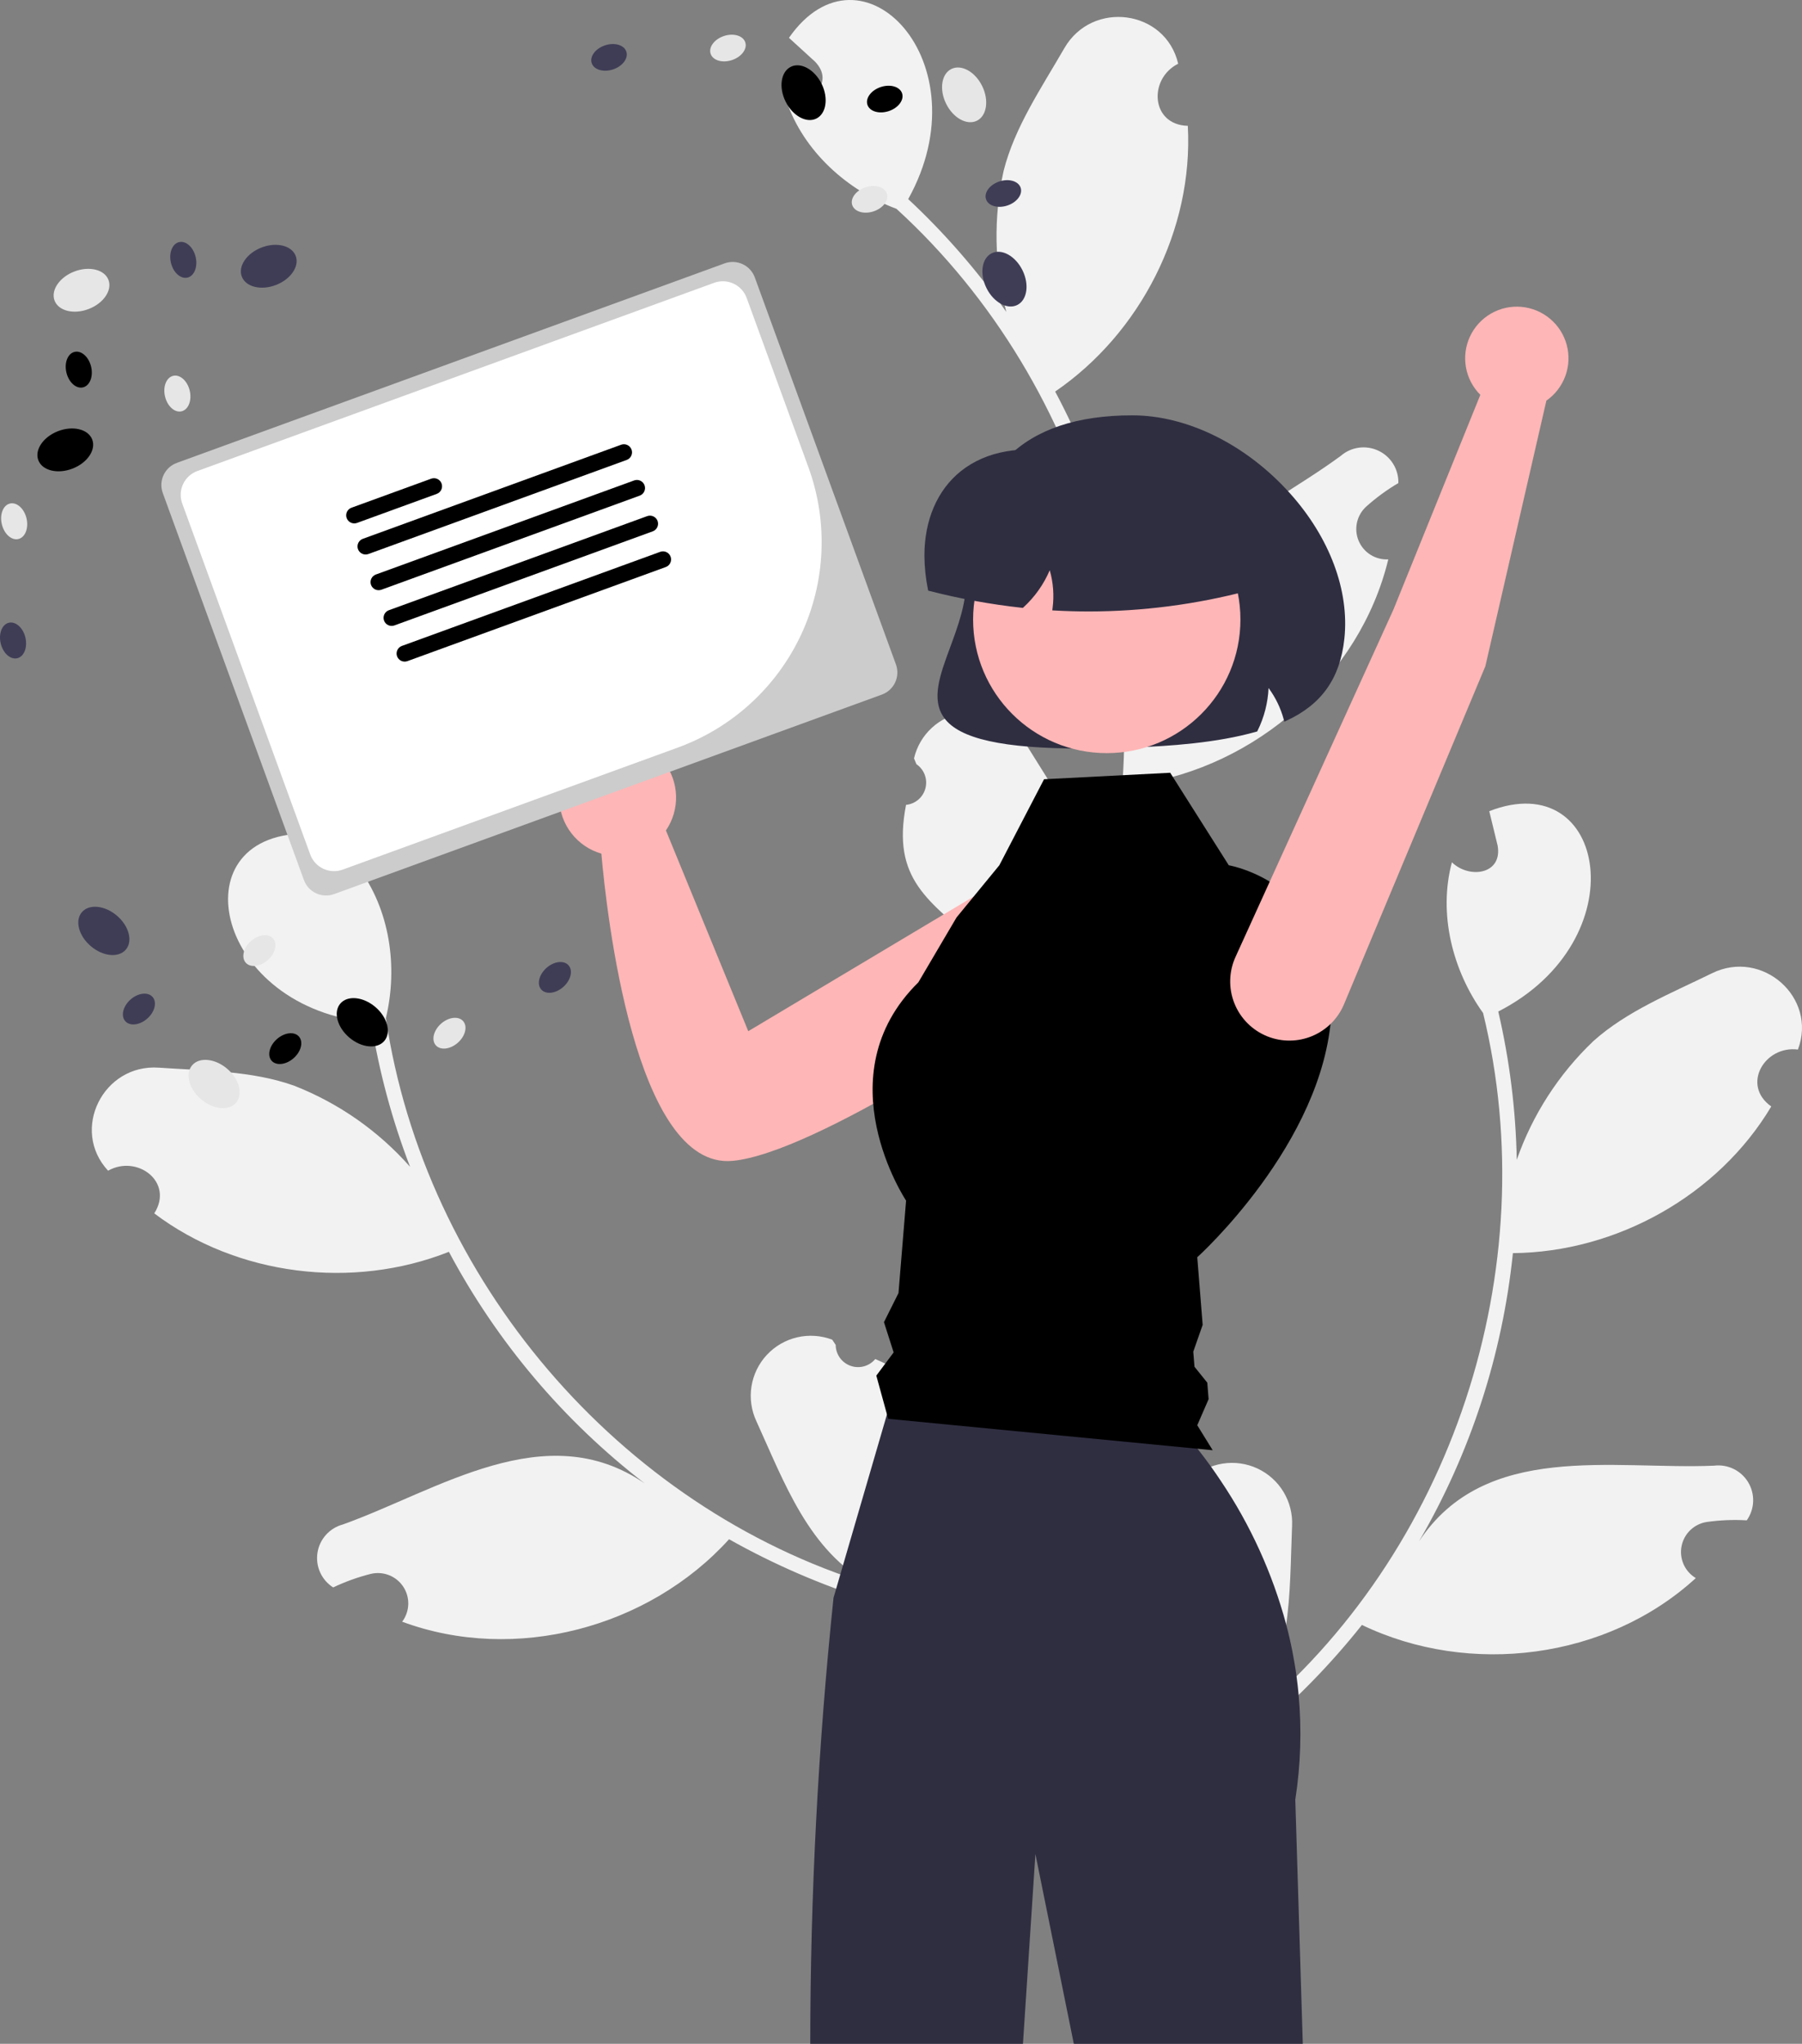 <svg width="239" height="271" viewBox="0 0 239 271" fill="none" xmlns="http://www.w3.org/2000/svg">
<rect x="0" y="0" width="239" height="271" fill="#808080" stroke="none"/>
<g clip-path="url(#clip0_2646_24)">
<path d="M153.654 200.64C154.191 200.926 154.802 201.041 155.406 200.969C156.01 200.896 156.577 200.64 157.03 200.235C157.483 199.83 157.801 199.295 157.94 198.704C158.079 198.112 158.032 197.492 157.807 196.928C157.867 196.627 157.911 196.412 157.971 196.112C159.131 195.03 160.589 194.318 162.156 194.069C163.724 193.82 165.33 194.044 166.769 194.713C168.209 195.382 169.415 196.465 170.234 197.823C171.053 199.182 171.448 200.753 171.367 202.337C171 211.269 171.441 220.907 165.499 228.108C192.62 205.967 204.985 168.248 196.703 134.323C192.639 128.665 190.743 121.149 192.566 114.338C194.853 116.56 199.311 115.963 198.63 112.116C198.264 110.596 197.886 109.08 197.521 107.559C213.141 101.47 217.219 124.675 198.716 134.123C200.217 140.572 201.039 147.161 201.169 153.782C203.258 147.812 206.735 142.423 211.316 138.058C215.75 134.069 221.614 131.723 227.069 129.047C233.706 125.782 241.073 132.255 238.46 139.166C234.041 138.601 230.914 143.878 234.924 146.713C227.881 158.53 214.377 166.041 200.657 166.161C199.269 179.645 195.021 192.678 188.196 204.393C196.96 191.077 213.923 194.911 227.328 194.344C228.217 194.232 229.12 194.381 229.926 194.772C230.732 195.164 231.407 195.782 231.867 196.55C232.328 197.319 232.555 198.204 232.52 199.099C232.486 199.994 232.191 200.86 231.673 201.59C229.909 201.487 228.14 201.559 226.391 201.805C225.568 201.927 224.803 202.3 224.201 202.873C223.599 203.446 223.189 204.191 223.027 205.007C222.865 205.822 222.96 206.667 223.298 207.426C223.636 208.185 224.2 208.822 224.915 209.248C213.155 220.018 194.934 222.333 180.633 215.461C176.405 220.782 171.635 225.649 166.399 229.985L145.138 219.86C145.175 219.587 145.222 219.311 145.266 219.042C147.175 220.103 149.207 220.926 151.316 221.494C149.048 212.855 146.521 207.795 153.653 200.64H153.654Z" fill="#F2F2F2"/>
<path d="M116.085 180.205C115.697 180.672 115.174 181.009 114.587 181.169C114.001 181.33 113.379 181.306 112.806 181.101C112.233 180.897 111.737 180.522 111.385 180.026C111.033 179.531 110.842 178.939 110.838 178.331C110.669 178.076 110.547 177.893 110.378 177.637C108.895 177.073 107.276 176.963 105.73 177.323C104.185 177.683 102.782 178.496 101.701 179.658C100.621 180.82 99.912 182.277 99.667 183.844C99.421 185.411 99.649 187.015 100.322 188.452C104.034 196.585 107.264 205.678 115.486 210.108C82.009 199.822 56.316 169.55 51.178 135.009C52.806 128.238 51.724 120.563 47.465 114.942C46.186 117.862 41.832 118.989 41.01 115.169C40.775 113.624 40.553 112.077 40.317 110.531C23.551 110.778 28.535 133.806 49.239 135.583C50.283 142.122 52.01 148.534 54.389 154.714C50.201 149.973 44.946 146.292 39.056 143.976C33.443 141.953 27.127 141.99 21.064 141.567C13.684 141.045 9.306 149.816 14.335 155.231C18.214 153.043 23.102 156.751 20.459 160.889C31.443 169.179 46.785 171.046 59.537 165.986C65.913 177.951 74.768 188.42 85.512 196.697C72.368 187.668 58.106 197.611 45.477 202.138C44.611 202.369 43.831 202.847 43.232 203.514C42.634 204.181 42.242 205.007 42.106 205.892C41.969 206.778 42.093 207.683 42.463 208.499C42.833 209.315 43.433 210.006 44.189 210.487C45.783 209.727 47.449 209.126 49.162 208.695C49.97 208.498 50.819 208.555 51.593 208.859C52.367 209.163 53.028 209.698 53.486 210.392C53.943 211.086 54.175 211.905 54.148 212.735C54.122 213.566 53.839 214.368 53.339 215.032C68.296 220.575 86.045 215.852 96.695 204.098C102.619 207.432 108.875 210.143 115.361 212.185L131.228 194.795C131.092 194.556 130.943 194.319 130.801 194.086C129.434 195.788 127.863 197.316 126.124 198.637C124.963 189.781 125.393 184.143 116.086 180.204L116.085 180.205Z" fill="#F2F2F2"/>
<path d="M120.169 106.722C120.774 106.661 121.346 106.416 121.807 106.019C122.267 105.623 122.595 105.094 122.745 104.505C122.895 103.916 122.861 103.296 122.646 102.727C122.431 102.159 122.047 101.67 121.545 101.327C121.427 101.044 121.343 100.841 121.226 100.558C121.585 99.013 122.398 97.611 123.56 96.531C124.722 95.451 126.181 94.742 127.749 94.496C129.317 94.249 130.923 94.477 132.361 95.148C133.799 95.819 135.004 96.904 135.82 98.264C140.5 105.884 146.245 113.639 145.331 122.926C155.488 89.438 144.704 51.238 118.897 27.689C112.366 25.256 106.598 20.073 104.31 13.403C107.448 13.974 110.816 10.995 108.104 8.181C106.952 7.123 105.792 6.075 104.64 5.016C114.209 -8.74 130.544 8.251 120.456 26.401C125.302 30.919 129.661 35.931 133.464 41.355C131.866 35.236 131.746 28.825 133.112 22.65C134.567 16.869 138.126 11.655 141.161 6.395C144.849 -0.013 154.577 1.257 156.264 8.449C152.28 10.442 152.629 16.564 157.54 16.684C158.289 30.417 151.27 44.175 139.947 51.917C146.32 63.883 150.066 77.069 150.938 90.596C150.783 74.66 167.003 68.394 177.815 60.456C178.491 59.867 179.323 59.488 180.211 59.364C181.099 59.24 182.004 59.378 182.815 59.759C183.626 60.14 184.309 60.749 184.779 61.511C185.25 62.273 185.489 63.156 185.466 64.051C183.944 64.948 182.516 65.993 181.201 67.172C180.586 67.731 180.159 68.467 179.979 69.278C179.799 70.089 179.874 70.936 180.195 71.703C180.516 72.47 181.066 73.119 181.77 73.561C182.475 74.003 183.298 74.216 184.129 74.172C180.378 89.664 166.543 101.736 150.836 103.997C150.296 110.769 149.052 117.467 147.126 123.983L123.825 127.421C123.703 127.174 123.589 126.919 123.475 126.671C125.652 126.488 127.798 126.04 129.866 125.336C123.162 119.428 118.24 116.636 120.168 106.723L120.169 106.722Z" fill="#F2F2F2"/>
<path d="M143.604 99.258C132.996 99.258 127.242 97.963 125.233 95.198C123.46 92.759 124.648 89.541 126.025 85.814C127.014 83.136 128.135 80.1 128.135 77.096C128.135 62.482 135.552 55.072 150.178 55.072C157.456 55.072 165.27 58.935 171.081 65.404C176.363 71.286 178.995 78.325 178.301 84.717C177.731 89.959 175.289 93.406 170.615 95.566L170.342 95.693L170.264 95.402C169.86 93.897 169.177 92.482 168.25 91.23C168.16 93.196 167.664 95.121 166.793 96.887L166.744 96.987L166.636 97.018C161.345 98.524 155.067 98.931 150.188 99.118C147.813 99.211 145.619 99.257 143.604 99.258Z" fill="#2F2E41"/>
<path d="M146.495 119.619C146.088 118.425 145.403 117.345 144.495 116.468C143.587 115.592 142.482 114.945 141.274 114.58C140.065 114.216 138.787 114.144 137.546 114.372C136.304 114.6 135.135 115.12 134.135 115.89L99.242 136.732L88.324 110.115C89.246 108.763 89.716 107.155 89.667 105.519C89.618 103.884 89.051 102.306 88.048 101.013C87.046 99.719 85.659 98.775 84.087 98.318C82.515 97.86 80.838 97.912 79.297 98.465C77.756 99.019 76.43 100.046 75.509 101.399C74.588 102.751 74.12 104.361 74.171 105.996C74.223 107.632 74.791 109.209 75.795 110.501C76.799 111.794 78.187 112.735 79.759 113.191C80.432 120.867 84.172 155.172 97.183 153.925C108.119 152.877 135.277 134.807 143.712 128.541C145.062 127.54 146.058 126.136 146.558 124.533C147.058 122.929 147.036 121.209 146.495 119.619Z" fill="#FFB6B6"/>
<path d="M172.789 271H142.42L137.327 245.843L135.675 271H107.465C107.476 251.244 108.506 231.502 110.551 211.852L110.901 210.662L111.453 208.758L111.803 207.563L117.641 187.535L118.102 185.945H153.254C155.277 187.844 157.143 189.903 158.833 192.102C159.406 192.831 160.004 193.62 160.617 194.471C161.043 195.073 161.484 195.706 161.924 196.37C165.841 202.195 168.769 208.627 170.59 215.406V215.411C170.899 216.57 171.172 217.756 171.411 218.97V218.975C171.623 220.053 171.811 221.147 171.958 222.266C172.069 223.081 172.166 223.906 172.237 224.741C172.659 229.369 172.511 234.032 171.796 238.624L172.789 271Z" fill="#2F2E41"/>
<path d="M11.773 40.968C13.746 40.206 14.914 38.476 14.383 37.105C13.852 35.735 11.822 35.242 9.85 36.005C7.878 36.767 6.71 38.497 7.241 39.867C7.772 41.238 9.801 41.731 11.773 40.968Z" fill="#E6E6E6"/>
<path d="M36.605 37.786C38.578 37.023 39.746 35.294 39.215 33.923C38.684 32.552 36.654 32.059 34.682 32.822C32.71 33.585 31.542 35.314 32.073 36.685C32.604 38.056 34.633 38.548 36.605 37.786Z" fill="#3F3D56"/>
<path d="M9.62 62.135C11.592 61.372 12.76 59.643 12.229 58.272C11.698 56.901 9.669 56.408 7.697 57.171C5.724 57.934 4.556 59.663 5.087 61.034C5.618 62.405 7.648 62.898 9.62 62.135Z" fill="currentColor"/>
<path d="M2.436 71.472C3.341 71.258 3.825 70.031 3.517 68.731C3.209 67.432 2.226 66.552 1.321 66.766C0.417 66.98 -0.067 68.207 0.241 69.506C0.548 70.805 1.531 71.686 2.436 71.472Z" fill="#E6E6E6"/>
<path d="M2.288 87.279C3.193 87.065 3.677 85.838 3.369 84.539C3.062 83.239 2.078 82.359 1.174 82.573C0.269 82.787 -0.215 84.014 0.093 85.313C0.401 86.613 1.384 87.493 2.288 87.279Z" fill="#3F3D56"/>
<path d="M24.083 54.538C24.988 54.324 25.471 53.097 25.163 51.798C24.856 50.498 23.873 49.618 22.968 49.833C22.063 50.047 21.579 51.273 21.887 52.573C22.195 53.872 23.178 54.752 24.083 54.538Z" fill="#E6E6E6"/>
<path d="M11.004 51.365C11.909 51.151 12.393 49.924 12.085 48.625C11.777 47.325 10.794 46.446 9.889 46.66C8.985 46.873 8.501 48.1 8.809 49.4C9.116 50.699 10.1 51.579 11.004 51.365Z" fill="currentColor"/>
<path d="M24.866 36.809C25.771 36.595 26.255 35.368 25.947 34.069C25.639 32.77 24.656 31.89 23.752 32.104C22.847 32.318 22.363 33.544 22.671 34.844C22.979 36.143 23.962 37.023 24.866 36.809Z" fill="#3F3D56"/>
<path d="M31.313 146.215C32.267 145.095 31.735 143.078 30.124 141.708C28.514 140.339 26.435 140.136 25.482 141.255C24.528 142.374 25.06 144.392 26.671 145.762C28.281 147.131 30.36 147.334 31.313 146.215Z" fill="#E6E6E6"/>
<path d="M16.689 125.914C17.642 124.794 17.11 122.777 15.499 121.407C13.889 120.038 11.81 119.835 10.857 120.954C9.903 122.073 10.436 124.091 12.046 125.46C13.656 126.83 15.735 127.033 16.689 125.914Z" fill="#3F3D56"/>
<path d="M50.969 138.028C51.922 136.909 51.39 134.892 49.78 133.522C48.169 132.152 46.091 131.95 45.137 133.069C44.183 134.188 44.716 136.206 46.326 137.575C47.937 138.945 50.015 139.148 50.969 138.028Z" fill="currentColor"/>
<path d="M60.733 138.253C61.73 137.363 62.037 136.081 61.418 135.388C60.799 134.695 59.489 134.854 58.491 135.743C57.494 136.632 57.188 137.915 57.807 138.608C58.426 139.301 59.736 139.142 60.733 138.253Z" fill="#E6E6E6"/>
<path d="M74.717 130.856C75.714 129.967 76.02 128.684 75.401 127.991C74.782 127.298 73.472 127.457 72.475 128.346C71.478 129.235 71.171 130.518 71.79 131.211C72.409 131.904 73.72 131.745 74.717 130.856Z" fill="#3F3D56"/>
<path d="M35.523 127.297C36.52 126.408 36.826 125.126 36.207 124.432C35.588 123.739 34.278 123.898 33.28 124.788C32.283 125.677 31.977 126.96 32.596 127.653C33.215 128.346 34.525 128.187 35.523 127.297Z" fill="#E6E6E6"/>
<path d="M38.957 140.298C39.954 139.409 40.26 138.127 39.641 137.434C39.022 136.74 37.712 136.9 36.715 137.789C35.718 138.678 35.411 139.961 36.03 140.654C36.649 141.347 37.96 141.188 38.957 140.298Z" fill="currentColor"/>
<path d="M19.545 135.05C20.542 134.161 20.849 132.879 20.229 132.185C19.61 131.492 18.3 131.651 17.303 132.541C16.306 133.43 15.999 134.713 16.618 135.406C17.238 136.099 18.548 135.94 19.545 135.05Z" fill="#3F3D56"/>
<path d="M129.563 16.01C130.883 15.361 131.197 13.299 130.263 11.402C129.33 9.506 127.503 8.495 126.183 9.144C124.863 9.793 124.549 11.855 125.483 13.752C126.416 15.648 128.243 16.659 129.563 16.01Z" fill="#E6E6E6"/>
<path d="M134.912 40.445C136.232 39.797 136.546 37.734 135.612 35.837C134.679 33.941 132.852 32.93 131.532 33.579C130.212 34.228 129.898 36.291 130.832 38.187C131.765 40.083 133.592 41.094 134.912 40.445Z" fill="#3F3D56"/>
<path d="M108.27 15.721C109.59 15.073 109.904 13.01 108.97 11.114C108.037 9.218 106.21 8.206 104.89 8.855C103.57 9.504 103.256 11.567 104.19 13.463C105.123 15.359 106.95 16.37 108.27 15.721Z" fill="currentColor"/>
<path d="M97.078 7.967C98.347 7.547 99.138 6.491 98.845 5.609C98.553 4.728 97.287 4.354 96.018 4.774C94.75 5.194 93.958 6.249 94.251 7.131C94.544 8.013 95.809 8.387 97.078 7.967Z" fill="#E6E6E6"/>
<path d="M81.304 9.205C82.573 8.785 83.364 7.729 83.072 6.847C82.779 5.966 81.513 5.591 80.245 6.012C78.976 6.432 78.185 7.487 78.477 8.369C78.77 9.251 80.036 9.625 81.304 9.205Z" fill="#3F3D56"/>
<path d="M115.858 28.027C117.127 27.607 117.918 26.551 117.626 25.669C117.333 24.788 116.067 24.413 114.799 24.834C113.53 25.254 112.739 26.309 113.031 27.191C113.324 28.073 114.59 28.447 115.858 28.027Z" fill="#E6E6E6"/>
<path d="M117.876 14.733C119.144 14.312 119.936 13.257 119.643 12.375C119.35 11.493 118.085 11.119 116.816 11.54C115.548 11.96 114.756 13.015 115.049 13.897C115.341 14.779 116.607 15.153 117.876 14.733Z" fill="currentColor"/>
<path d="M133.604 27.253C134.872 26.833 135.663 25.778 135.371 24.896C135.078 24.014 133.813 23.64 132.544 24.06C131.275 24.481 130.484 25.536 130.777 26.418C131.069 27.3 132.335 27.674 133.604 27.253Z" fill="#3F3D56"/>
<path d="M138.473 103.326L155.204 102.465L162.975 114.733C162.975 114.733 177.596 117.175 176.582 134.388C175.569 151.602 158.793 166.707 158.793 166.707L159.51 175.671L158.264 179.226L158.424 181.223L160.123 183.337L160.298 185.523L158.793 188.983L160.84 192.295L117.801 188.129L116.227 182.401L118.523 179.325L117.24 175.313L119.168 171.455L120.174 159.197C120.174 159.197 109.175 142.689 121.801 130.255L126.868 121.648L132.538 114.737L138.473 103.326Z" fill="currentColor"/>
<path d="M146.791 99.862C156.582 99.862 164.519 91.932 164.519 82.15C164.519 72.368 156.582 64.439 146.791 64.439C137 64.439 129.063 72.368 129.063 82.15C129.063 91.932 137 99.862 146.791 99.862Z" fill="#FFB6B6"/>
<path d="M144.417 81.077C142.89 81.077 141.363 81.034 139.837 80.948L139.564 80.933L139.6 80.662C139.825 78.971 139.698 77.253 139.228 75.613C138.43 77.48 137.243 79.155 135.746 80.528L135.661 80.605L135.547 80.593C131.403 80.14 127.296 79.391 123.258 78.353L123.104 78.314L123.073 78.158C122.771 76.678 122.615 75.173 122.607 73.663C122.607 68.947 124.318 64.977 127.426 62.485C130.809 59.773 135.658 58.939 141.085 60.135H158.438C160.346 60.137 162.175 60.896 163.524 62.243C164.873 63.591 165.632 65.418 165.634 67.325V78.304L165.445 78.353C158.581 80.155 151.514 81.071 144.417 81.077Z" fill="#2F2E41"/>
<path d="M23.452 61.376C22.675 61.659 22.043 62.24 21.694 62.989C21.344 63.738 21.307 64.595 21.589 65.372L40.31 116.692C40.594 117.468 41.175 118.1 41.924 118.449C42.674 118.798 43.532 118.836 44.309 118.554L116.967 92.098C117.744 91.814 118.376 91.234 118.725 90.485C119.075 89.736 119.112 88.879 118.83 88.102L100.109 36.781C99.825 36.005 99.245 35.373 98.495 35.024C97.745 34.675 96.887 34.638 96.11 34.92L23.452 61.376Z" fill="#CCCCCC"/>
<path d="M89.925 99.115L45.451 115.309C44.614 115.612 43.691 115.572 42.884 115.196C42.077 114.821 41.452 114.141 41.147 113.305L24.167 66.758C23.863 65.922 23.904 64.999 24.28 64.193C24.656 63.387 25.336 62.762 26.172 62.457L94.724 37.496C95.561 37.193 96.484 37.233 97.291 37.609C98.098 37.984 98.723 38.664 99.029 39.5L107.233 61.991C109.856 69.207 109.507 77.169 106.263 84.129C103.018 91.088 97.142 96.478 89.925 99.115Z" fill="white"/>
<path d="M57.924 65.488L47.355 69.337C47.223 69.385 47.082 69.406 46.941 69.4C46.8 69.394 46.662 69.361 46.534 69.301C46.406 69.242 46.291 69.157 46.196 69.053C46.1 68.95 46.027 68.828 45.978 68.696C45.93 68.563 45.908 68.423 45.914 68.282C45.92 68.141 45.954 68.003 46.014 67.875C46.073 67.747 46.157 67.632 46.261 67.537C46.365 67.442 46.487 67.368 46.62 67.32L57.188 63.472C57.456 63.374 57.751 63.387 58.01 63.507C58.268 63.627 58.468 63.845 58.565 64.112C58.663 64.38 58.65 64.675 58.53 64.933C58.41 65.191 58.191 65.391 57.924 65.488Z" fill="currentColor"/>
<path d="M83.119 60.986L48.86 73.461C48.727 73.509 48.586 73.531 48.445 73.525C48.304 73.519 48.166 73.485 48.038 73.426C47.91 73.366 47.795 73.282 47.699 73.178C47.604 73.074 47.53 72.953 47.481 72.82C47.433 72.688 47.411 72.547 47.417 72.406C47.424 72.265 47.458 72.127 47.517 71.999C47.577 71.871 47.661 71.756 47.765 71.661C47.87 71.566 47.991 71.492 48.124 71.444L82.384 58.969C82.516 58.921 82.657 58.9 82.798 58.906C82.939 58.912 83.077 58.946 83.205 59.005C83.333 59.065 83.448 59.149 83.543 59.252C83.639 59.356 83.713 59.478 83.761 59.61C83.809 59.743 83.831 59.883 83.825 60.024C83.819 60.165 83.785 60.303 83.725 60.431C83.666 60.559 83.582 60.674 83.478 60.769C83.374 60.864 83.252 60.938 83.119 60.986Z" fill="currentColor"/>
<path d="M84.846 65.72L50.587 78.195C50.454 78.243 50.313 78.264 50.172 78.258C50.031 78.252 49.893 78.219 49.765 78.159C49.637 78.1 49.522 78.015 49.427 77.912C49.332 77.808 49.258 77.686 49.209 77.554C49.161 77.421 49.139 77.281 49.145 77.14C49.152 76.999 49.185 76.861 49.245 76.733C49.304 76.605 49.389 76.49 49.493 76.395C49.597 76.3 49.718 76.226 49.851 76.178L84.111 63.703C84.378 63.606 84.673 63.619 84.931 63.74C85.189 63.86 85.389 64.078 85.486 64.345C85.584 64.612 85.571 64.907 85.451 65.165C85.331 65.423 85.114 65.622 84.846 65.72Z" fill="currentColor"/>
<path d="M86.573 70.454L52.313 82.928C52.181 82.977 52.04 82.999 51.899 82.993C51.758 82.987 51.619 82.953 51.491 82.894C51.363 82.834 51.248 82.75 51.153 82.646C51.057 82.542 50.983 82.421 50.935 82.288C50.887 82.156 50.865 82.015 50.871 81.874C50.877 81.733 50.911 81.595 50.971 81.467C51.031 81.339 51.115 81.224 51.219 81.129C51.323 81.034 51.445 80.96 51.578 80.912L85.837 68.437C85.97 68.389 86.111 68.367 86.252 68.374C86.393 68.38 86.531 68.413 86.659 68.473C86.787 68.532 86.901 68.617 86.997 68.72C87.092 68.824 87.166 68.946 87.215 69.078C87.263 69.211 87.284 69.351 87.278 69.492C87.272 69.633 87.239 69.771 87.179 69.899C87.119 70.027 87.035 70.141 86.931 70.237C86.827 70.332 86.706 70.406 86.573 70.454Z" fill="currentColor"/>
<path d="M88.3 75.188L54.04 87.662C53.773 87.76 53.477 87.747 53.219 87.627C52.961 87.507 52.761 87.289 52.663 87.022C52.566 86.754 52.578 86.459 52.699 86.201C52.819 85.943 53.037 85.743 53.304 85.646L87.564 73.171C87.697 73.123 87.838 73.101 87.978 73.107C88.119 73.114 88.258 73.147 88.386 73.207C88.513 73.266 88.628 73.35 88.724 73.454C88.819 73.558 88.893 73.68 88.941 73.812C88.99 73.945 89.011 74.085 89.005 74.226C88.999 74.367 88.965 74.505 88.906 74.633C88.846 74.76 88.762 74.875 88.658 74.971C88.554 75.066 88.432 75.14 88.3 75.188Z" fill="currentColor"/>
<path d="M197.006 88.335L178.248 133.181C177.448 135.079 175.933 136.586 174.03 137.377C172.128 138.169 169.99 138.181 168.078 137.412C167.089 137.014 166.191 136.418 165.44 135.662C164.689 134.907 164.1 134.006 163.708 133.015C163.317 132.024 163.131 130.964 163.163 129.899C163.196 128.834 163.444 127.787 163.895 126.821L184.809 80.834L196.338 52.355C195.341 51.362 194.675 50.087 194.429 48.703C194.184 47.319 194.371 45.893 194.964 44.618C195.558 43.344 196.53 42.283 197.749 41.58C198.967 40.877 200.373 40.565 201.774 40.688C203.176 40.811 204.506 41.361 205.583 42.266C206.661 43.17 207.434 44.383 207.797 45.741C208.16 47.099 208.096 48.536 207.613 49.857C207.13 51.177 206.252 52.317 205.098 53.122L197.006 88.335Z" fill="#FFB6B6"/>
</g>
<defs>
<clipPath id="clip0_2646_24">
<rect width="239" height="271" fill="white"/>
</clipPath>
</defs>
</svg>

